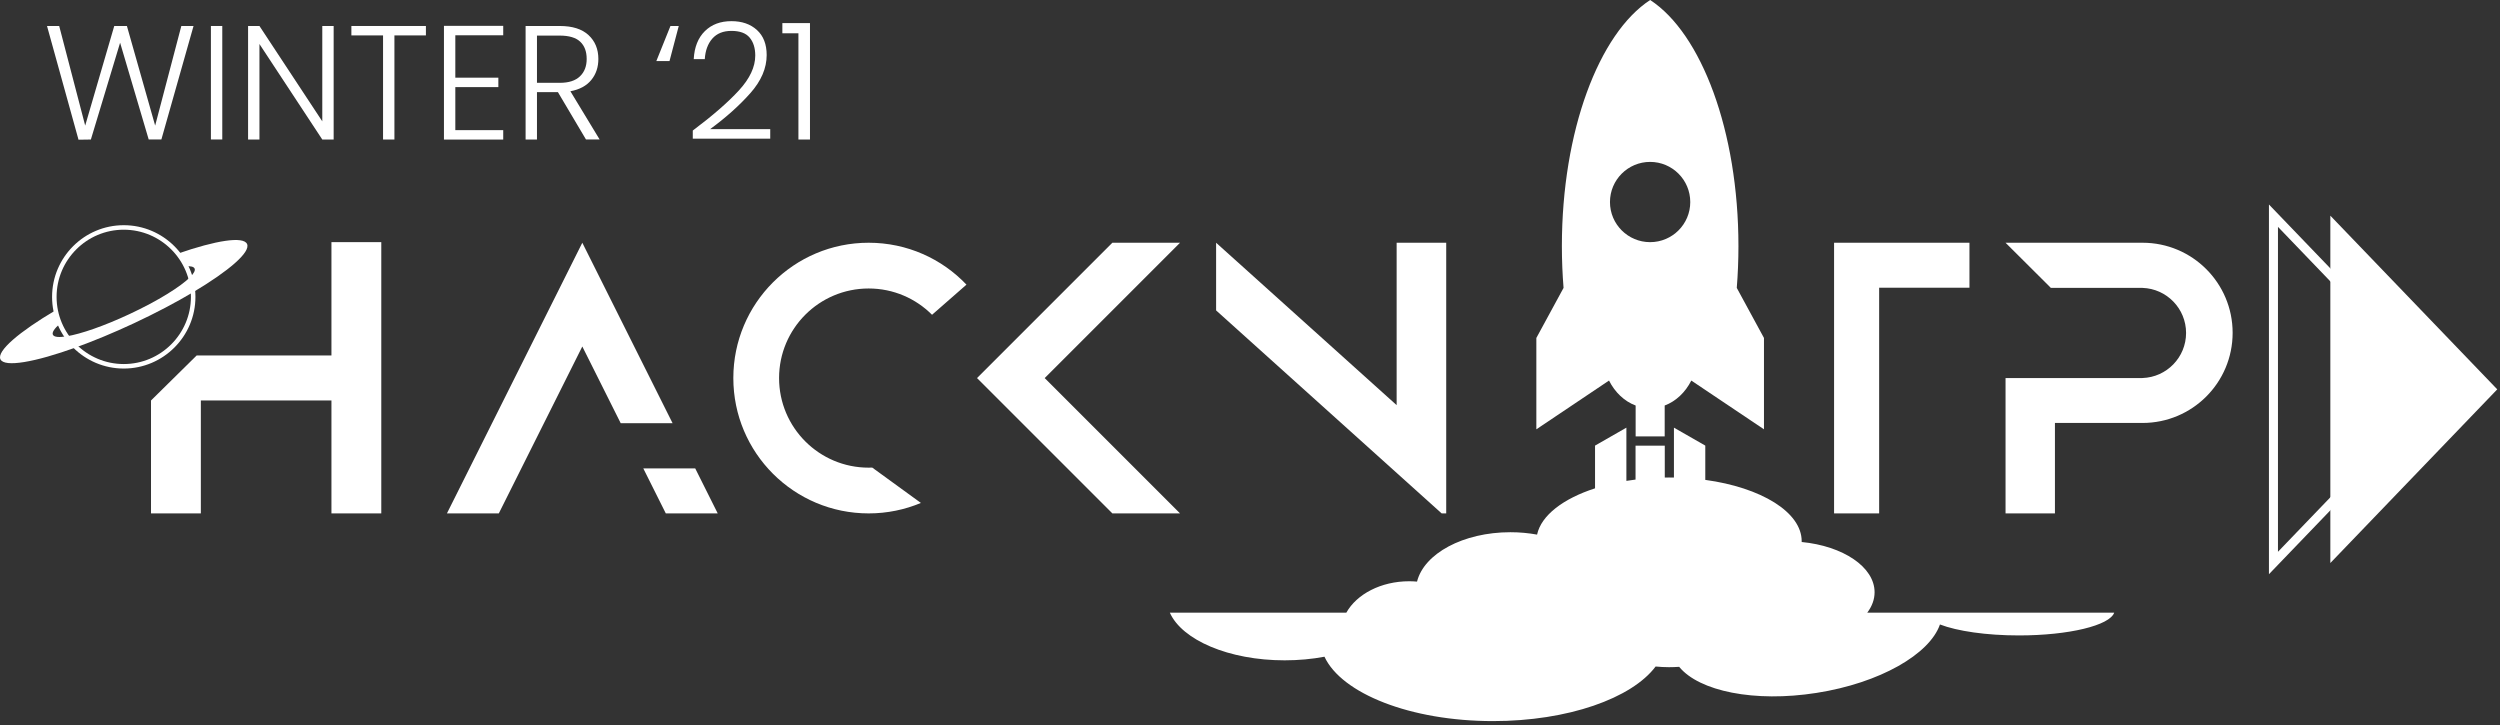 <svg width="531" height="154" viewBox="0 0 531 154" fill="none" xmlns="http://www.w3.org/2000/svg">
<rect x="0" y="0" width="531" height="154" fill="#333333" stroke="none"/>
<path d="M70.399 51.434V75.502H42.66H41.769L32.073 85.064V109.047H42.66V85.064H70.399V109.047H80.986V51.434H70.399Z" fill="white"/>
<path d="M123.682 51.558L94.928 109.047H105.946L123.682 73.595L131.836 89.884H142.854L123.682 51.558Z" fill="white"/>
<path d="M147.664 99.485H136.635L141.416 109.047H152.445L147.664 99.485Z" fill="white"/>
<path d="M184.504 61.274C189.764 61.274 194.526 63.41 197.966 66.86L205.277 60.459C200.065 54.969 192.677 51.558 184.504 51.558C168.628 51.558 155.76 64.426 155.76 80.302C155.76 96.179 168.628 109.047 184.504 109.047C188.442 109.047 192.189 108.252 195.6 106.824L185.261 99.312C185.012 99.322 184.763 99.331 184.504 99.331C173.993 99.331 165.475 90.813 165.475 80.302C165.475 69.791 173.993 61.274 184.504 61.274Z" fill="white"/>
<path d="M250.636 51.558H236.264L207.519 80.302L236.264 109.047H250.636L221.891 80.302L250.636 51.558Z" fill="white"/>
<path d="M418.312 51.558H399.13H391.426H389.558V109.047H399.13V61.111H418.312V51.558Z" fill="white"/>
<path d="M455.077 51.558H435.559H425.978L435.559 61.101V61.139H455.067V61.149C460.203 61.322 464.323 65.537 464.323 70.721C464.323 75.895 460.203 80.12 455.067 80.293V80.302H436.469H428.9H425.978V109.047H436.469V89.836H455.067C465.645 89.836 474.211 81.27 474.211 70.692C474.211 60.124 465.654 51.558 455.077 51.558Z" fill="white"/>
<path d="M530.416 82.698L494.964 45.809V119.587L530.416 82.698Z" fill="white"/>
<path d="M481.923 121.963V43.433L519.665 82.698L481.923 121.963ZM483.84 48.185V117.201L517.001 82.698L483.84 48.185Z" fill="white"/>
<path d="M296.646 51.558V86.051L258.301 51.558V65.93L306.209 109.047H307.176V51.558H296.646Z" fill="white"/>
<path d="M26.286 78.281C17.893 78.281 11.061 71.449 11.061 63.056C11.061 54.662 17.893 47.831 26.286 47.831C34.679 47.831 41.511 54.662 41.511 63.056C41.511 71.449 34.679 78.281 26.286 78.281ZM26.286 48.789C18.42 48.789 12.019 55.189 12.019 63.056C12.019 70.922 18.42 77.323 26.286 77.323C34.152 77.323 40.553 70.922 40.553 63.056C40.553 55.189 34.152 48.789 26.286 48.789Z" fill="white"/>
<path d="M52.472 51.817C51.686 50.13 45.851 51.069 37.803 53.857C38.473 54.691 39.048 55.592 39.518 56.559C40.514 56.492 41.147 56.646 41.328 57.029C41.52 57.431 41.185 58.054 40.418 58.83C38.425 60.852 33.529 63.899 27.522 66.706C22.127 69.236 17.164 70.941 14.155 71.43C12.527 71.698 11.473 71.612 11.233 71.094C11.003 70.606 11.549 69.791 12.699 68.776C12.306 67.866 12.009 66.898 11.818 65.901C4.066 70.481 -0.725 74.563 0.09 76.307C0.923 78.089 7.4 76.939 16.168 73.777C19.924 72.417 24.101 70.692 28.432 68.67C33.098 66.486 37.381 64.225 40.993 62.078C48.601 57.556 53.277 53.541 52.472 51.817Z" fill="white"/>
<path d="M347.419 86.138H347.409V92.691H350.494H353.58V86.138H353.56C355.956 85.246 357.978 83.33 359.233 80.829L374.668 91.187V71.784L368.891 61.149C369.121 58.265 369.245 55.295 369.245 52.277C369.245 27.825 361.369 7.1 350.494 0C339.619 7.1 331.743 27.825 331.743 52.277C331.743 55.295 331.868 58.255 332.098 61.149L326.32 71.784V91.187L341.756 80.829C343.011 83.33 345.023 85.246 347.419 86.138ZM350.485 34.388C355.189 34.388 359.012 38.201 359.012 42.916C359.012 47.62 355.189 51.433 350.485 51.433C345.78 51.433 341.957 47.62 341.957 42.916C341.957 38.201 345.78 34.388 350.485 34.388Z" fill="white"/>
<path d="M412.467 130.126H408.597H396.61C397.607 128.794 398.162 127.338 398.162 125.795C398.162 120.42 391.455 115.974 382.669 115.122C382.669 115.064 382.679 115.016 382.679 114.959C382.679 108.76 374.017 103.538 362.203 101.928V94.646L355.544 90.833V94.646V101.43C355.199 101.42 354.854 101.42 354.499 101.42C354.193 101.42 353.896 101.43 353.599 101.43V94.656H350.494H347.39V101.861C346.729 101.947 346.077 102.033 345.445 102.139V94.656V90.833L338.786 94.646V103.72C332.031 105.904 327.355 109.459 326.474 113.55C324.682 113.225 322.785 113.043 320.811 113.043C310.76 113.043 302.462 117.594 300.977 123.534C300.431 123.486 299.875 123.458 299.31 123.458C293.312 123.458 288.157 126.207 285.963 130.126H248.471C251.058 135.933 260.994 140.254 272.856 140.254C275.826 140.254 278.672 139.986 281.316 139.487C284.957 147.306 299.598 153.16 317.112 153.16C333.037 153.16 346.585 148.322 351.654 141.567C352.583 141.653 353.522 141.71 354.499 141.71C355.228 141.71 355.946 141.682 356.655 141.634C360.89 146.808 372.647 149.251 385.84 147.172C399.264 145.073 409.852 138.97 412.046 132.637C415.706 134.045 421.857 134.965 428.833 134.965C439.43 134.965 448.12 132.838 449.059 130.126H412.467Z" fill="white"/>
<path d="M41.108 5.519L34.277 29.626H31.584L25.51 9.074L19.301 29.635L16.676 29.674L9.988 5.528H12.575L18.094 26.675L24.264 5.528H26.957L32.955 26.675L38.512 5.528H41.108V5.519Z" fill="white"/>
<path d="M47.212 5.519V29.626H44.798V5.519H47.212Z" fill="white"/>
<path d="M70.868 29.635H68.454L55.107 9.351V29.635H52.692V5.519H55.107L68.454 25.774V5.519H70.868V29.635Z" fill="white"/>
<path d="M90.463 5.519V7.521H83.775V29.635H81.361V7.521H74.634V5.519H90.463Z" fill="white"/>
<path d="M96.71 7.493V16.499H105.851V18.502H96.71V27.642H106.885V29.645H94.295V5.49H106.885V7.493H96.71Z" fill="white"/>
<path d="M124.467 29.635L118.498 19.565H114.052V29.635H111.638V5.519H118.881C121.574 5.519 123.615 6.161 125.004 7.454C126.393 8.738 127.093 10.434 127.093 12.523C127.093 14.267 126.594 15.761 125.588 16.988C124.592 18.214 123.107 19.019 121.152 19.383L127.361 29.626H124.467V29.635ZM114.052 17.591H118.92C120.807 17.591 122.225 17.132 123.183 16.212C124.142 15.292 124.611 14.066 124.611 12.523C124.611 10.932 124.151 9.715 123.231 8.853C122.311 7.991 120.865 7.56 118.881 7.56H114.052V17.591Z" fill="white"/>
<path d="M142.203 12.973H139.405L142.404 5.519H144.167L142.203 12.973Z" fill="white"/>
<path d="M156.949 19.201C159.258 16.681 160.417 14.219 160.417 11.804C160.417 10.214 160.024 8.949 159.229 7.991C158.434 7.033 157.14 6.563 155.349 6.563C153.605 6.563 152.254 7.109 151.296 8.202C150.338 9.294 149.811 10.75 149.696 12.561H147.348C147.482 10.013 148.278 8.029 149.715 6.611C151.152 5.193 153.03 4.494 155.358 4.494C157.591 4.494 159.392 5.116 160.772 6.372C162.152 7.627 162.841 9.399 162.841 11.699C162.841 14.478 161.682 17.18 159.373 19.786C157.064 22.392 154.218 24.941 150.836 27.422H163.598V29.453H147.147V27.729C151.363 24.567 154.64 21.721 156.949 19.201Z" fill="white"/>
<path d="M166.175 7.071V4.906H172.039V29.636H169.586V7.071H166.175Z" fill="white"/>
</svg>
